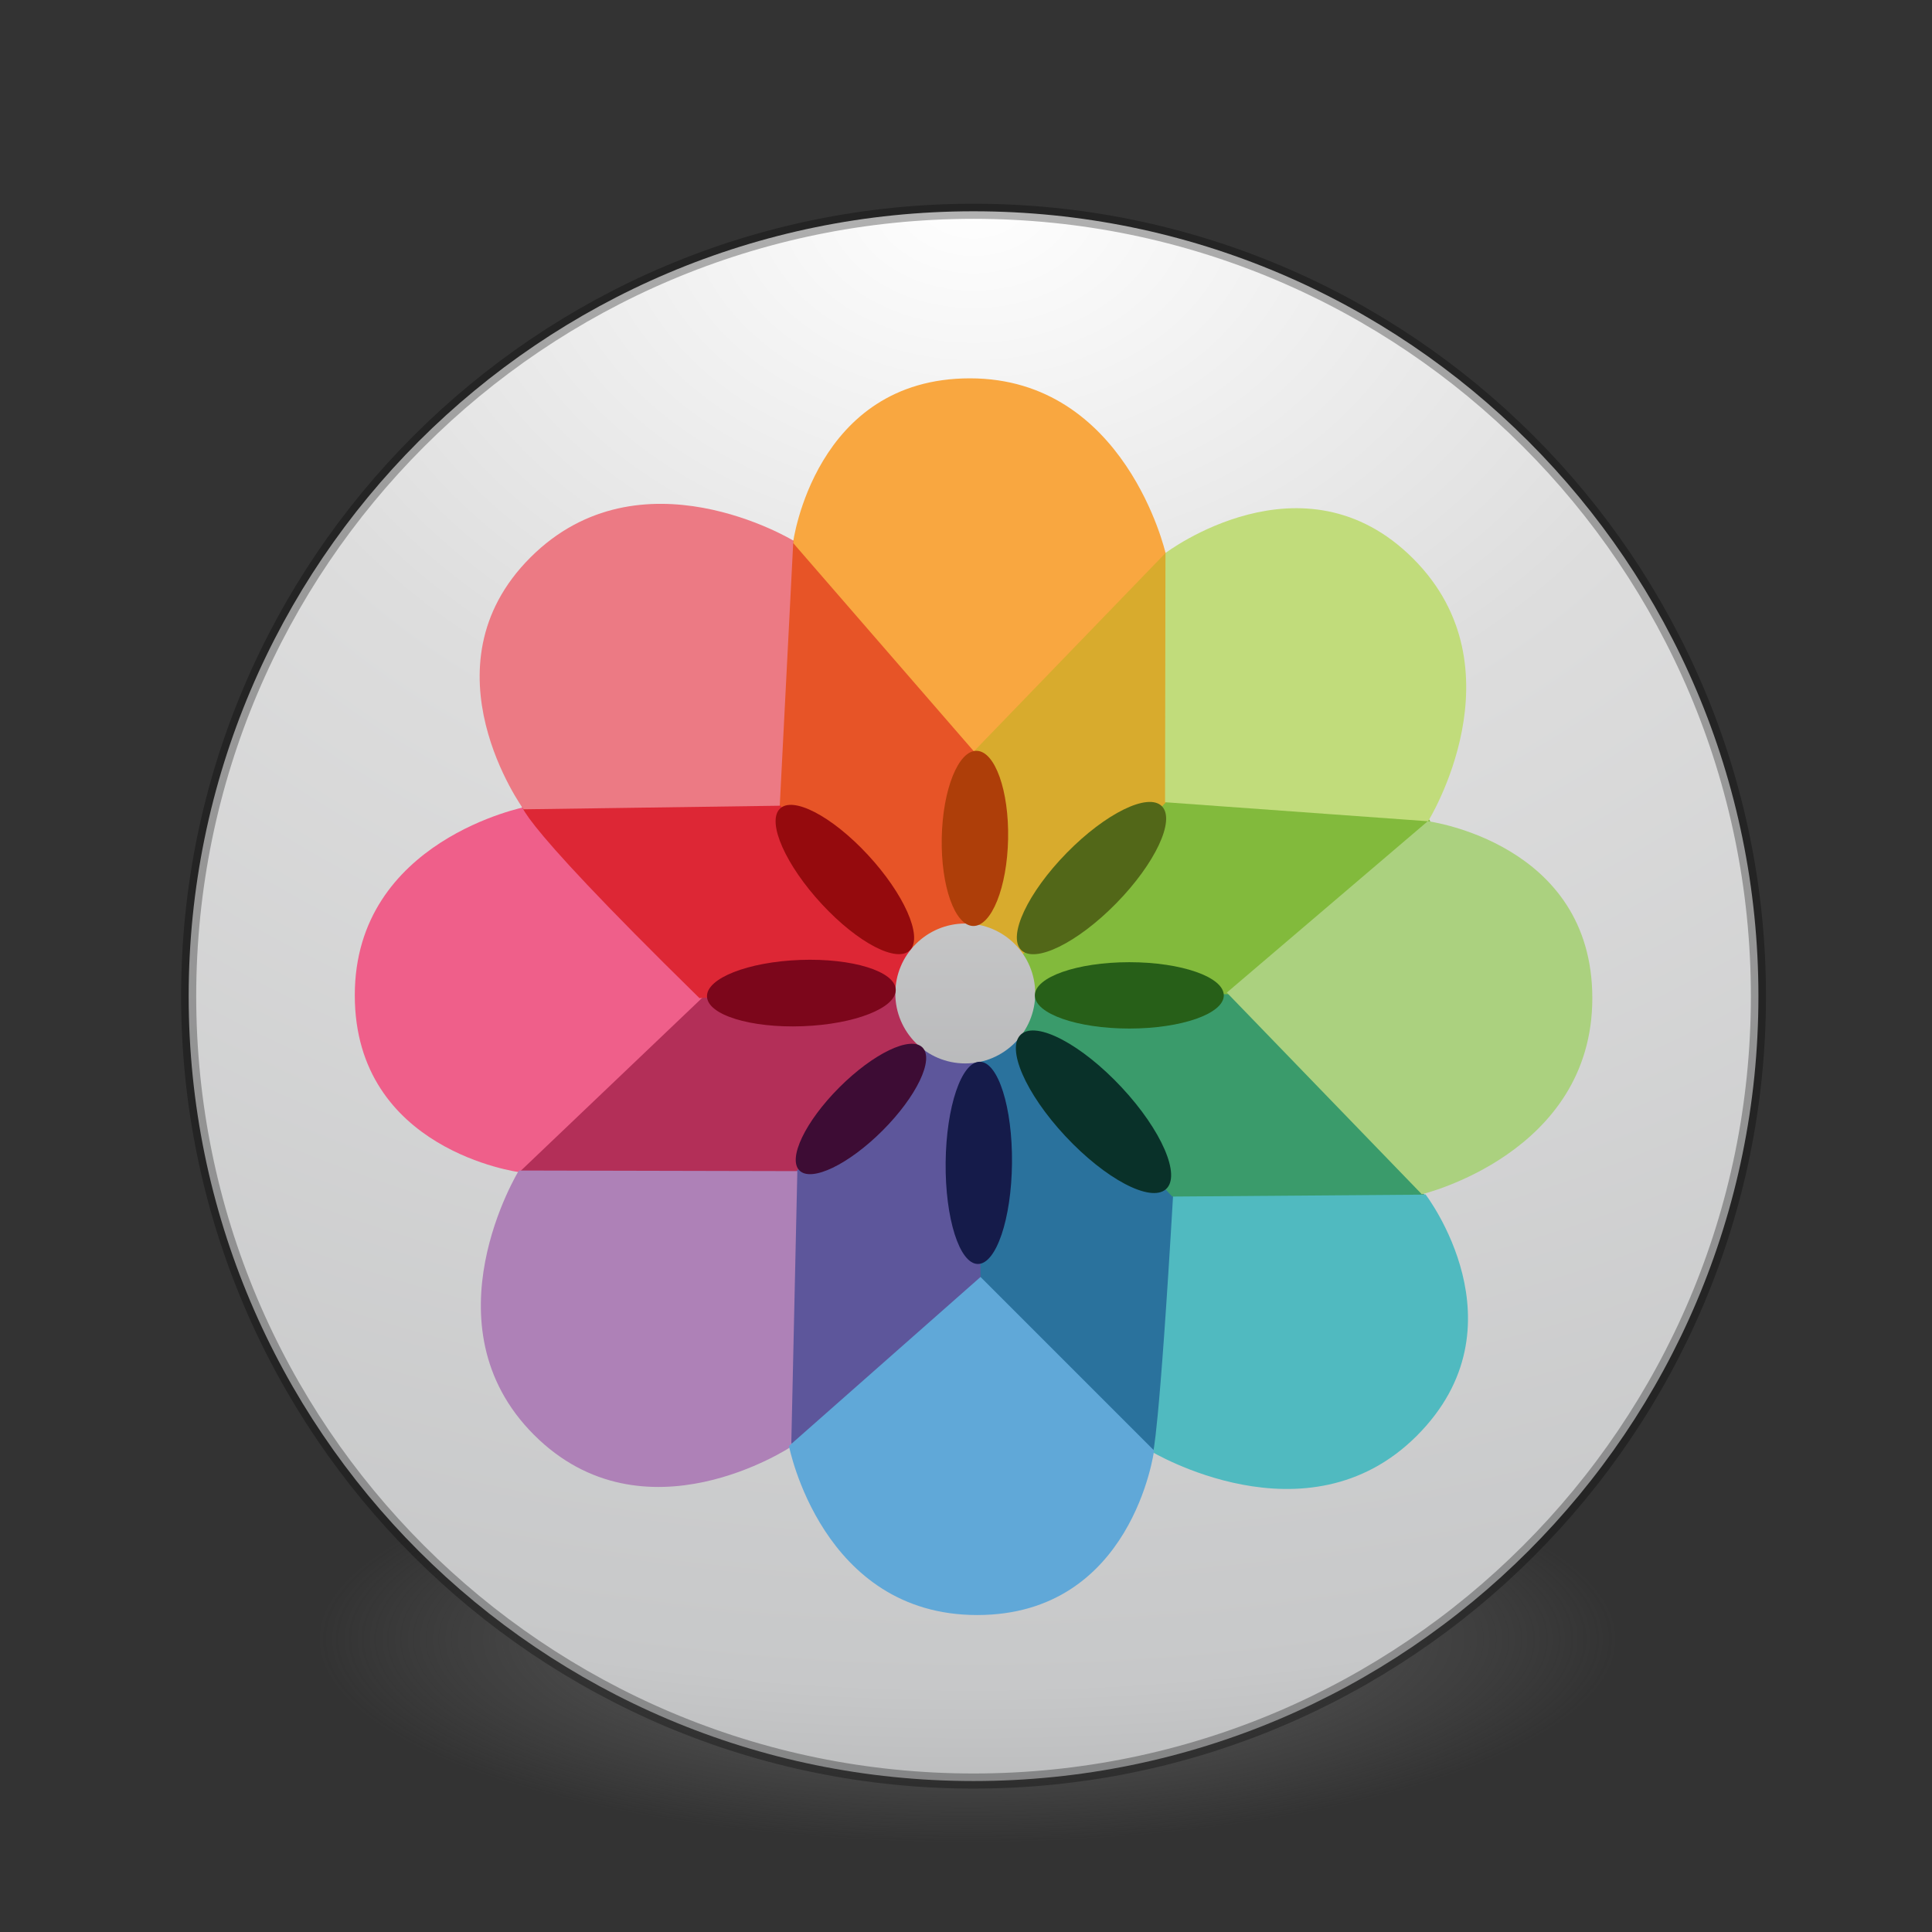 <?xml version="1.0" encoding="UTF-8" standalone="no"?>
<svg
   xmlns:dc="http://purl.org/dc/elements/1.1/"
   xmlns:cc="http://creativecommons.org/ns#"
   xmlns:rdf="http://www.w3.org/1999/02/22-rdf-syntax-ns#"
   xmlns:svg="http://www.w3.org/2000/svg"
   xmlns="http://www.w3.org/2000/svg"
   xmlns:xlink="http://www.w3.org/1999/xlink"
   xmlns:sodipodi="http://sodipodi.sourceforge.net/DTD/sodipodi-0.dtd"
   xmlns:inkscape="http://www.inkscape.org/namespaces/inkscape"
   id="svg5157"
   height="128"
   width="128"
   version="1.1"
   inkscape:version="0.91 r13725"
   sodipodi:docname="multimedia-photo-manager-test.svg">
  <rect width="100%" height="100%" fill="#333333" stroke="none"/>
  <sodipodi:namedview
     pagecolor="#ffffff"
     bordercolor="#666666"
     borderopacity="1"
     objecttolerance="10"
     gridtolerance="10"
     guidetolerance="10"
     inkscape:pageopacity="0"
     inkscape:pageshadow="2"
     inkscape:window-width="1920"
     inkscape:window-height="945"
     id="namedview153"
     showgrid="false"
     inkscape:zoom="0.56839371"
     inkscape:cx="50.15694"
     inkscape:cy="67.002855"
     inkscape:window-x="1024"
     inkscape:window-y="24"
     inkscape:window-maximized="1"
     inkscape:current-layer="svg5157" />
  <defs
     id="defs5159">
    <linearGradient
       id="linearGradient3820-7-2-8-6">
      <stop
         offset="0"
         style="stop-color:#3d3d3d;stop-opacity:1"
         id="stop3822-2-6-5-0" />
      <stop
         offset="0.5"
         style="stop-color:#686868;stop-opacity:0.498"
         id="stop3864-8-7-4-1" />
      <stop
         offset="1"
         style="stop-color:#686868;stop-opacity:0"
         id="stop3824-1-2-6-7" />
    </linearGradient>
    <linearGradient
       id="linearGradient4806">
      <stop
         id="stop4808"
         style="stop-color:#ffffff;stop-opacity:1"
         offset="0" />
      <stop
         id="stop4810"
         style="stop-color:#ffffff;stop-opacity:0.235"
         offset="0.424" />
      <stop
         id="stop4812"
         style="stop-color:#ffffff;stop-opacity:0.157"
         offset="0.821" />
      <stop
         id="stop4814"
         style="stop-color:#ffffff;stop-opacity:0.392"
         offset="1" />
    </linearGradient>
    <linearGradient
       y2="40.496"
       x2="71.204"
       y1="15.369"
       x1="71.204"
       gradientTransform="matrix(4.164,0,0,4.164,-236.033,-50.036)"
       gradientUnits="userSpaceOnUse"
       id="linearGradient3118"
       xlink:href="#linearGradient4806" />
    <radialGradient
       r="62.769"
       fy="186.171"
       fx="99.157"
       cy="186.171"
       cx="99.157"
       gradientTransform="matrix(0.687,0,0,0.215,-4.022,68.573)"
       gradientUnits="userSpaceOnUse"
       id="radialGradient3163"
       xlink:href="#linearGradient3820-7-2-8-6" />
    <radialGradient
       cx="23.896"
       cy="3.99"
       r="20.397"
       id="radialGradient3093-0-3-6"
       gradientUnits="userSpaceOnUse"
       gradientTransform="matrix(0,1.232,-1.626,0,18.487,-28.722)">
      <stop
         id="stop3244-9-33-7-0"
         style="stop-color:#ffffff;stop-opacity:1"
         offset="0" />
      <stop
         id="stop3246-3-5-0-8"
         style="stop-color:#dddddd;stop-opacity:1"
         offset="0.262" />
      <stop
         id="stop3248-1-7-8-8"
         style="stop-color:#c7c8c9;stop-opacity:1"
         offset="0.661" />
      <stop
         id="stop3250-9-3-0-5"
         style="stop-color:#777779;stop-opacity:1"
         offset="1" />
    </radialGradient>
    <linearGradient
       id="linearGradient4164">
      <stop
         id="stop4166"
         style="stop-color:#b6b6b6;stop-opacity:1"
         offset="0" />
      <stop
         id="stop4216"
         style="stop-color:#a4a4a4;stop-opacity:1"
         offset="0.331" />
      <stop
         id="stop4168"
         style="stop-color:#c5c5c5;stop-opacity:1"
         offset="1" />
    </linearGradient>
    <linearGradient
       id="linearGradient4220-7">
      <stop
         id="stop4222-7"
         style="stop-color:#7a8498;stop-opacity:1"
         offset="0" />
      <stop
         id="stop4224-0"
         style="stop-color:#34405c;stop-opacity:1"
         offset="1" />
    </linearGradient>
    <linearGradient
       id="linearGradient4316-5">
      <stop
         id="stop4318-1"
         style="stop-color:#ffffff;stop-opacity:1"
         offset="0" />
      <stop
         id="stop4320-9"
         style="stop-color:#ffffff;stop-opacity:0.235"
         offset="0.338" />
      <stop
         id="stop4322-42"
         style="stop-color:#ffffff;stop-opacity:0.157"
         offset="0.62" />
      <stop
         id="stop4324-9"
         style="stop-color:#ffffff;stop-opacity:0.392"
         offset="1" />
    </linearGradient>
    <linearGradient
       id="linearGradient4507-6">
      <stop
         id="stop4509-3"
         style="stop-color:#2d3955;stop-opacity:1"
         offset="0" />
      <stop
         id="stop5959-4"
         style="stop-color:#2b3853;stop-opacity:1"
         offset="0.725" />
      <stop
         id="stop5961-1"
         style="stop-color:#192640;stop-opacity:1"
         offset="0.75" />
      <stop
         id="stop4511-1"
         style="stop-color:#08142e;stop-opacity:1"
         offset="1" />
    </linearGradient>
    <linearGradient
       id="linearGradient6042-1">
      <stop
         id="stop6044-9"
         style="stop-color:#07132d;stop-opacity:1"
         offset="0" />
      <stop
         id="stop6046-9"
         style="stop-color:#425479;stop-opacity:1"
         offset="1" />
    </linearGradient>
    <linearGradient
       x1="7.078"
       y1="3.082"
       x2="7.078"
       y2="45.369"
       id="linearGradient3087-408-5"
       gradientUnits="userSpaceOnUse"
       gradientTransform="matrix(0.221,0,0,0.221,6.693,6.693)">
      <stop
         id="stop7201-5"
         style="stop-color:#170418;stop-opacity:1"
         offset="0" />
      <stop
         id="stop7203-2"
         style="stop-color:#50386b;stop-opacity:1"
         offset="1" />
    </linearGradient>
    <linearGradient
       id="linearGradient2867-449-88-871-390-598-476-591-434-148-57-177-691-4">
      <stop
         id="stop7191-4"
         style="stop-color:#612f91;stop-opacity:1"
         offset="0" />
      <stop
         id="stop7197-2"
         style="stop-color:#1a4aa2;stop-opacity:1"
         offset="1" />
    </linearGradient>
    <linearGradient
       id="linearGradient4278-3">
      <stop
         id="stop4280-6"
         style="stop-color:#000000;stop-opacity:0"
         offset="0" />
      <stop
         id="stop4286-1"
         style="stop-color:#000000;stop-opacity:0"
         offset="0.5" />
      <stop
         id="stop4282-24"
         style="stop-color:#000000;stop-opacity:1"
         offset="1" />
    </linearGradient>
    <linearGradient
       id="linearGradient4316-4-0">
      <stop
         id="stop4318-4-5"
         style="stop-color:#ffffff;stop-opacity:1"
         offset="0" />
      <stop
         id="stop4320-2-9"
         style="stop-color:#ffffff;stop-opacity:0.235"
         offset="0.338" />
      <stop
         id="stop4322-4-1"
         style="stop-color:#ffffff;stop-opacity:0.157"
         offset="0.62" />
      <stop
         id="stop4324-4-8"
         style="stop-color:#ffffff;stop-opacity:0.392"
         offset="1" />
    </linearGradient>
    <linearGradient
       id="linearGradient6088-74">
      <stop
         id="stop6090-5"
         style="stop-color:#ff54d2;stop-opacity:0"
         offset="0" />
      <stop
         id="stop6257-5"
         style="stop-color:#f62b68;stop-opacity:1"
         offset="0.324" />
      <stop
         id="stop6255-6"
         style="stop-color:#ff0105;stop-opacity:1"
         offset="0.561" />
      <stop
         id="stop6092-0"
         style="stop-color:#ff54d2;stop-opacity:0.478"
         offset="1" />
    </linearGradient>
    <linearGradient
       id="linearGradient4316-4-6-6">
      <stop
         id="stop4318-4-4-6"
         style="stop-color:#ffffff;stop-opacity:1"
         offset="0" />
      <stop
         id="stop4320-2-2-6"
         style="stop-color:#ffffff;stop-opacity:0.235"
         offset="0.338" />
      <stop
         id="stop4322-4-5-5"
         style="stop-color:#ffffff;stop-opacity:0.157"
         offset="0.62" />
      <stop
         id="stop4324-4-1-5"
         style="stop-color:#ffffff;stop-opacity:0.392"
         offset="1" />
    </linearGradient>
    <linearGradient
       id="linearGradient3990-3-1">
      <stop
         id="stop3992-0-0"
         style="stop-color:#ffffff;stop-opacity:1"
         offset="0" />
      <stop
         id="stop3994-2-1"
         style="stop-color:#ffffff;stop-opacity:0"
         offset="1" />
    </linearGradient>
    <linearGradient
       id="linearGradient6191-9">
      <stop
         id="stop6193-8"
         style="stop-color:#ffffff;stop-opacity:0"
         offset="0" />
      <stop
         id="stop6197-8"
         style="stop-color:#ffffff;stop-opacity:0"
         offset="0.405" />
      <stop
         id="stop6195-9"
         style="stop-color:#ffffff;stop-opacity:0.478"
         offset="1" />
    </linearGradient>
    <linearGradient
       id="linearGradient6191-7-9">
      <stop
         id="stop6193-7-3"
         style="stop-color:#ffffff;stop-opacity:0"
         offset="0" />
      <stop
         id="stop6197-2-2"
         style="stop-color:#ffffff;stop-opacity:0"
         offset="0.405" />
      <stop
         id="stop6195-2-1"
         style="stop-color:#ffffff;stop-opacity:0.478"
         offset="1" />
    </linearGradient>
    <linearGradient
       id="linearGradient6191-8-3">
      <stop
         id="stop6193-75-7"
         style="stop-color:#ffffff;stop-opacity:0"
         offset="0" />
      <stop
         id="stop6197-3-4"
         style="stop-color:#ffffff;stop-opacity:0"
         offset="0.405" />
      <stop
         id="stop6195-7-2"
         style="stop-color:#ffffff;stop-opacity:0.478"
         offset="1" />
    </linearGradient>
    <linearGradient
       id="linearGradient6088-6-1">
      <stop
         id="stop6090-2-0"
         style="stop-color:#ff54d2;stop-opacity:0"
         offset="0" />
      <stop
         id="stop6257-4-6"
         style="stop-color:#ff54d2;stop-opacity:0"
         offset="0.324" />
      <stop
         id="stop6255-3-6"
         style="stop-color:#ff54d2;stop-opacity:0.252"
         offset="0.561" />
      <stop
         id="stop6092-9-6"
         style="stop-color:#ff54d2;stop-opacity:0.478"
         offset="1" />
    </linearGradient>
    <linearGradient
       id="linearGradient6303-4">
      <stop
         id="stop6305-33"
         style="stop-color:#ffffff;stop-opacity:1"
         offset="0" />
      <stop
         id="stop6307-9"
         style="stop-color:#ffffff;stop-opacity:0"
         offset="1" />
    </linearGradient>
    <linearGradient
       id="linearGradient6303-3-2">
      <stop
         id="stop6305-3-0"
         style="stop-color:#ffffff;stop-opacity:1"
         offset="0" />
      <stop
         id="stop6307-1-0"
         style="stop-color:#ffffff;stop-opacity:0"
         offset="1" />
    </linearGradient>
    <linearGradient
       id="linearGradient6303-33-0">
      <stop
         id="stop6305-1-0"
         style="stop-color:#ffffff;stop-opacity:1"
         offset="0" />
      <stop
         id="stop6307-5-0"
         style="stop-color:#ffffff;stop-opacity:0"
         offset="1" />
    </linearGradient>
    <linearGradient
       id="linearGradient6413-0">
      <stop
         id="stop6415-1"
         style="stop-color:#feffff;stop-opacity:1"
         offset="0" />
      <stop
         id="stop6417-4"
         style="stop-color:#fe70ca;stop-opacity:1"
         offset="1" />
    </linearGradient>
    <linearGradient
       id="linearGradient6455-7">
      <stop
         id="stop6457-5"
         style="stop-color:#fbac9b;stop-opacity:1"
         offset="0" />
      <stop
         id="stop6459-8"
         style="stop-color:#fcfafc;stop-opacity:1"
         offset="1" />
    </linearGradient>
    <linearGradient
       y2="37.81"
       x2="34.131"
       y1="41.608"
       x1="38.851"
       gradientTransform="matrix(0.67,0,0,0.701,32.619,33.488)"
       gradientUnits="userSpaceOnUse"
       id="linearGradient4264"
       xlink:href="#linearGradient6455-7" />
    <linearGradient
       y2="37.81"
       x2="34.131"
       y1="41.608"
       x1="38.851"
       gradientTransform="matrix(0.959,0,0,1.003,20.382,19.716)"
       gradientUnits="userSpaceOnUse"
       id="linearGradient4267"
       xlink:href="#linearGradient6413-0" />
    <radialGradient
       r="3.159"
       fy="39.709"
       fx="36.491"
       cy="39.709"
       cx="36.491"
       gradientTransform="matrix(0.959,0,0,1.003,28.425,24.584)"
       gradientUnits="userSpaceOnUse"
       id="radialGradient4270"
       xlink:href="#linearGradient6303-33-0" />
    <radialGradient
       r="3.159"
       fy="39.709"
       fx="36.491"
       cy="39.709"
       cx="36.491"
       gradientTransform="matrix(3.361,-1.94,1.104,1.912,-113.648,47.869)"
       gradientUnits="userSpaceOnUse"
       id="radialGradient4273"
       xlink:href="#linearGradient6303-3-2" />
    <radialGradient
       r="3.159"
       fy="39.709"
       fx="36.491"
       cy="39.709"
       cx="36.491"
       gradientTransform="matrix(4.177,-2.411,1.372,2.376,-133.317,71.586)"
       gradientUnits="userSpaceOnUse"
       id="radialGradient4276"
       xlink:href="#linearGradient6303-4" />
    <radialGradient
       r="3.857"
       fy="31.405"
       fx="32.373"
       cy="31.405"
       cx="32.373"
       gradientTransform="matrix(-2.671,-2.671,2.671,-2.671,67.084,232.843)"
       gradientUnits="userSpaceOnUse"
       id="radialGradient4279"
       xlink:href="#linearGradient6088-6-1" />
    <radialGradient
       r="3.857"
       fy="31.405"
       fx="32.373"
       cy="31.405"
       cx="32.373"
       gradientTransform="matrix(2.286,3.175,-3.065,2.207,86.739,-106.134)"
       gradientUnits="userSpaceOnUse"
       id="radialGradient4282"
       xlink:href="#linearGradient6191-8-3" />
    <radialGradient
       r="3.857"
       fy="31.405"
       fx="32.373"
       cy="31.405"
       cx="32.373"
       gradientTransform="matrix(0,3.913,-3.777,-2.2076244e-8,183.137,-60.687)"
       gradientUnits="userSpaceOnUse"
       id="radialGradient4285"
       xlink:href="#linearGradient6191-7-9" />
    <radialGradient
       r="3.857"
       fy="31.405"
       fx="32.373"
       cy="31.405"
       cx="32.373"
       gradientTransform="matrix(3.779,1.013,-0.978,3.649,-27.163,-81.385)"
       gradientUnits="userSpaceOnUse"
       id="radialGradient4288"
       xlink:href="#linearGradient6191-9" />
    <linearGradient
       y2="65.922"
       x2="68.313"
       y1="52.925"
       x1="68.313"
       gradientTransform="matrix(0.292,0,0,0.219,44.942,49.388)"
       gradientUnits="userSpaceOnUse"
       id="linearGradient4291"
       xlink:href="#linearGradient3990-3-1" />
    <linearGradient
       y2="48.984"
       x2="92.696"
       y1="16.555"
       x1="92.696"
       gradientTransform="matrix(0.842,0,0,0.842,-13.059,38.565)"
       gradientUnits="userSpaceOnUse"
       id="linearGradient4294"
       xlink:href="#linearGradient4316-4-6-6" />
    <radialGradient
       r="3.857"
       fy="31.405"
       fx="32.373"
       cy="31.405"
       cx="32.373"
       gradientTransform="matrix(-3.777,0,0,-3.777,186.797,184.641)"
       gradientUnits="userSpaceOnUse"
       id="radialGradient4297"
       xlink:href="#linearGradient6088-74" />
    <linearGradient
       y2="48.984"
       x2="92.696"
       y1="16.555"
       x1="92.696"
       gradientTransform="matrix(1.529,0,0,-1.529,-76.255,115.784)"
       gradientUnits="userSpaceOnUse"
       id="linearGradient4302"
       xlink:href="#linearGradient4316-4-0" />
    <radialGradient
       r="9.498"
       fy="95.388"
       fx="95.838"
       cy="95.388"
       cx="95.838"
       gradientTransform="matrix(0.945,-1.4092773e-7,1.3241225e-7,0.888,-26.224,-19.055)"
       gradientUnits="userSpaceOnUse"
       id="radialGradient4305"
       xlink:href="#linearGradient4278-3" />
    <radialGradient
       r="20.397"
       cy="3.99"
       cx="23.896"
       gradientTransform="matrix(0,0.88,-1.161,0,69.133,36.914)"
       gradientUnits="userSpaceOnUse"
       id="radialGradient4308"
       xlink:href="#linearGradient2867-449-88-871-390-598-476-591-434-148-57-177-691-4" />
    <linearGradient
       y2="45.369"
       x2="7.078"
       y1="3.082"
       x1="7.078"
       gradientTransform="matrix(0.369,0,0,0.369,55.654,57.152)"
       gradientUnits="userSpaceOnUse"
       id="linearGradient4310"
       xlink:href="#linearGradient3087-408-5" />
    <radialGradient
       r="10.498"
       fy="21.239"
       fx="32"
       cy="21.239"
       cx="32"
       gradientTransform="matrix(0,3.546,-8.168,0,237.978,-66.433)"
       gradientUnits="userSpaceOnUse"
       id="radialGradient4315"
       xlink:href="#linearGradient6042-1" />
    <radialGradient
       r="15.639"
       fy="16.448"
       fx="91.35"
       cy="16.448"
       cx="91.35"
       gradientTransform="matrix(0,3.229,-3.229,0,117.611,-253.822)"
       gradientUnits="userSpaceOnUse"
       id="radialGradient4318"
       xlink:href="#linearGradient4507-6" />
    <linearGradient
       y2="48.984"
       x2="92.696"
       y1="16.555"
       x1="92.696"
       gradientTransform="matrix(1.965,0,0,1.965,-116.471,2)"
       gradientUnits="userSpaceOnUse"
       id="linearGradient4321"
       xlink:href="#linearGradient4316-5" />
    <linearGradient
       y2="48.631"
       x2="91.566"
       y1="16.543"
       x1="91.566"
       gradientTransform="matrix(2.028,0,0,2.028,-122.216,-0.039)"
       gradientUnits="userSpaceOnUse"
       id="linearGradient4325"
       xlink:href="#linearGradient4220-7" />
    <linearGradient
       y2="56.115"
       x2="51.2"
       y1="8.114"
       x1="51.2"
       gradientTransform="matrix(1.689,0,0,1.689,-22.184,11.942)"
       gradientUnits="userSpaceOnUse"
       id="linearGradient4329"
       xlink:href="#linearGradient4164" />
    <radialGradient
       r="20.397"
       fy="3.99"
       fx="23.896"
       cy="3.99"
       cx="23.896"
       gradientTransform="matrix(0,7.327,-9.671,0,103.09,-162.167)"
       gradientUnits="userSpaceOnUse"
       id="radialGradient4332"
       xlink:href="#radialGradient3093-0-3-6" />
    <linearGradient
       id="linearGradient4829">
      <stop
         style="stop-color:#f4fbfc;stop-opacity:1;"
         offset="0"
         id="stop4831" />
      <stop
         style="stop-color:#d6d6d6;stop-opacity:1;"
         offset="1"
         id="stop4833" />
    </linearGradient>
    <clipPath
       id="clipPath-440877745">
      <g
         transform="translate(0,-1004.362)"
         id="g17">
        <path
           style="fill:#1890d0"
           inkscape:connector-curvature="0"
           d="m -24,13 c 0,1.105 -0.672,2 -1.5,2 -0.828,0 -1.5,-0.895 -1.5,-2 0,-1.105 0.672,-2 1.5,-2 0.828,0 1.5,0.895 1.5,2 z"
           transform="matrix(15.333,0,0,11.5,415,878.862)"
           id="path19" />
      </g>
    </clipPath>
    <linearGradient
       id="linearGradient5423">
      <stop
         style="stop-color:#6acb97;stop-opacity:1;"
         offset="0"
         id="stop5425" />
      <stop
         style="stop-color:#3f9d7a;stop-opacity:1"
         offset="1"
         id="stop5427" />
    </linearGradient>
    <radialGradient
       r="20.397"
       fy="3.99"
       fx="23.896"
       cy="3.99"
       cx="23.896"
       gradientTransform="matrix(0,7.327,-9.671,0,247.547,-163.476)"
       gradientUnits="userSpaceOnUse"
       id="radialGradient4332-5"
       xlink:href="#radialGradient3093-0-3-6-3" />
    <radialGradient
       cx="23.896"
       cy="3.99"
       r="20.397"
       id="radialGradient3093-0-3-6-3"
       gradientUnits="userSpaceOnUse"
       gradientTransform="matrix(0,1.232,-1.626,0,18.487,-28.722)">
      <stop
         id="stop3244-9-33-7-0-5"
         style="stop-color:#ffffff;stop-opacity:1"
         offset="0" />
      <stop
         id="stop3246-3-5-0-8-6"
         style="stop-color:#dddddd;stop-opacity:1"
         offset="0.262" />
      <stop
         id="stop3248-1-7-8-8-2"
         style="stop-color:#abacae;stop-opacity:1"
         offset="0.661" />
      <stop
         id="stop3250-9-3-0-5-9"
         style="stop-color:#89898b;stop-opacity:1"
         offset="1" />
    </radialGradient>
    <clipPath
       id="clipPath-440877745-6">
      <g
         transform="translate(0,-1004.362)"
         id="g17-0">
        <path
           style="fill:#1890d0"
           inkscape:connector-curvature="0"
           d="m -24,13 c 0,1.105 -0.672,2 -1.5,2 -0.828,0 -1.5,-0.895 -1.5,-2 0,-1.105 0.672,-2 1.5,-2 0.828,0 1.5,0.895 1.5,2 z"
           transform="matrix(15.333,0,0,11.5,415,878.862)"
           id="path19-6" />
      </g>
    </clipPath>
    <linearGradient
       id="linearGradient4829-6">
      <stop
         style="stop-color:#f8f4fc;stop-opacity:1;"
         offset="0"
         id="stop4831-2" />
      <stop
         style="stop-color:#d6d6d6;stop-opacity:1;"
         offset="1"
         id="stop4833-9" />
    </linearGradient>
    <linearGradient
       inkscape:collect="always"
       xlink:href="#radialGradient3093-0-3-6-3"
       id="linearGradient3780"
       gradientUnits="userSpaceOnUse"
       x1="-156.753"
       y1="50.381"
       x2="-156.753"
       y2="118.397"
       gradientTransform="matrix(1.529,0,0,1.529,304.153,-63.001)" />
  </defs>
  <path
     d="m 107.212,108.529 a 43.119,13.471 0 1 1 -86.237,0 43.119,13.471 0 1 1 86.237,0 z"
     id="path3818-0-5-0"
     style="fill:url(#radialGradient3163);fill-opacity:1;stroke:none" />
  <path
     style="color:#000000;fill:url(#radialGradient4332);fill-opacity:1;fill-rule:nonzero;stroke:none;stroke-width:1;marker:none;visibility:visible;display:inline;overflow:visible;enable-background:accumulate"
     id="path2555-7"
     d="m 64.5,13.998 c -28.692,0 -52,23.308 -52,52 0,28.692 23.308,52 52,52 28.692,0 52,-23.308 52,-52 0,-28.692 -23.308,-52 -52,-52 z" />
  <path
     d="m 64.5,13.998 c -28.692,0 -52,23.308 -52,52 0,28.692 23.308,52 52,52 28.692,0 52,-23.308 52,-52 0,-28.692 -23.308,-52 -52,-52 z"
     id="path2555-7-1"
     style="opacity:0.3;color:#000000;fill:none;fill-opacity:0;fill-rule:nonzero;stroke:#000000;stroke-width:1;stroke-linecap:round;stroke-linejoin:round;stroke-miterlimit:4;stroke-opacity:1;stroke-dasharray:none;stroke-dashoffset:0;marker:none;visibility:visible;display:inline;overflow:visible;enable-background:accumulate" />
  <path
     inkscape:connector-curvature="0"
     id="path7033-6-4"
     d="m 76.215,96.128 c 0,0 10.362,6.287 17.648,-0.999 7.285,-7.285 0.581,-15.996 0.581,-15.996 L 76.697,78.559 Z"
     style="display:inline;fill:#50bac0;fill-opacity:1;stroke:none"
     sodipodi:nodetypes="csccc" />
  <path
     inkscape:connector-curvature="0"
     id="path7035"
     d="m 34.257,77.584 c 0,0 -0.075,0.224 18.516,0.037 l 8.075,-8.354 -0.773,-3.846 -13.972,0.203 z"
     style="display:inline;fill:#b32f58;fill-opacity:1;stroke:none"
     sodipodi:nodetypes="cccccc" />
  <path
     inkscape:connector-curvature="0"
     id="path7033"
     d="m 34.872,53.445 c 0,0 -11.366,2.189 -11.366,12.492 0,10.303 10.9,11.722 10.9,11.722 L 46.681,65.958 Z"
     style="display:inline;fill:#ef5f8a;fill-opacity:1;stroke:none"
     sodipodi:nodetypes="csccc" />
  <path
     inkscape:connector-curvature="0"
     id="path7035-1"
     d="m 52.465,95.796 c 0,0 1.254,-0.329 12.781,-11.174 L 66.15,70.281 61.358,68.726 49.865,80.585 Z"
     style="display:inline;fill:#5d569b;fill-opacity:1;stroke:none"
     sodipodi:nodetypes="cccccc" />
  <path
     inkscape:connector-curvature="0"
     id="path7033-6"
     d="m 34.378,77.549 c 0,0 -6.287,10.227 0.999,17.512 7.285,7.285 17.044,0.783 17.044,0.783 l 0.405,-18.254 z"
     style="display:inline;fill:#ae81b7;fill-opacity:1;stroke:none"
     sodipodi:nodetypes="csccc" />
  <path
     inkscape:connector-curvature="0"
     id="path7035-9"
     d="m 76.386,96.249 c 0,0 0.393,-0.905 1.355,-17.401 l -9.983,-10.676 -2.997,2.055 0.239,16.913 z"
     style="display:inline;fill:#2a729d;fill-opacity:1;stroke:none"
     sodipodi:nodetypes="cccccc" />
  <path
     inkscape:connector-curvature="0"
     id="path7033-62"
     d="m 52.271,95.801 c 0,0 2.165,11.199 12.468,11.199 10.303,0 11.722,-10.9 11.722,-10.9 L 64.963,84.602 Z"
     style="display:inline;fill:#60a8d8;fill-opacity:1;stroke:none" />
  <path
     inkscape:connector-curvature="0"
     id="path7035-1-7"
     d="m 94.353,79.148 c 0,0 -1.175,-1.491 -11.776,-13.406 l -15.013,0.004 0.041,2.706 10.059,10.823 z"
     style="display:inline;fill:#3a9b6b;fill-opacity:1;stroke:none"
     sodipodi:nodetypes="cccccc" />
  <path
     inkscape:connector-curvature="0"
     id="path7035-2"
     d="m 94.743,54.483 c 0,0 1.045,-1.549 -17.545,-1.363 l -9.667,10.116 0.026,2.632 18.077,0 z"
     style="display:inline;fill:#82ba3c;fill-opacity:1;stroke:none"
     sodipodi:nodetypes="cccccc" />
  <path
     inkscape:connector-curvature="0"
     id="path7033-7"
     d="m 94.2,79.123 c 0,0 11.295,-2.691 11.295,-12.994 0,-10.303 -10.9,-11.722 -10.9,-11.722 L 81.28,65.762 Z"
     style="display:inline;fill:#abd17f;fill-opacity:1;stroke:none"
     sodipodi:nodetypes="csccc" />
  <path
     inkscape:connector-curvature="0"
     id="path7035-1-0"
     d="m 77.798,36.48 c 0,0 -2.252,-0.396 -15.265,12.881 l 2.025,12.224 3.092,1.764 11.746,-12.485 z"
     style="display:inline;fill:#d8ab2d;fill-opacity:1;stroke:none"
     sodipodi:nodetypes="cccccc" />
  <path
     inkscape:connector-curvature="0"
     id="path7033-6-5"
     d="m 94.616,54.41 c 0,0 6.292,-10.119 -0.993,-17.404 C 86.338,29.72 77.215,36.64 77.215,36.64 l -0.027,16.51 z"
     style="display:inline;fill:#c1dc7b;fill-opacity:1;stroke:none"
     sodipodi:nodetypes="csccc" />
  <path
     inkscape:connector-curvature="0"
     id="path7035-9-2"
     d="m 52.614,35.817 c 0,0 -1.597,-0.814 -1.41,17.777 l 9.081,10.296 4.475,-2.313 -0.29,-16.455 z"
     style="display:inline;fill:#e75427;fill-opacity:1;stroke:none"
     sodipodi:nodetypes="cccccc" />
  <path
     inkscape:connector-curvature="0"
     id="path7033-62-2"
     d="m 77.22,36.637 c 0,0 -2.656,-11.571 -12.959,-11.571 -10.303,0 -11.722,10.9 -11.722,10.9 l 11.983,13.812 z"
     style="display:inline;fill:#f9a740;fill-opacity:1;stroke:none"
     sodipodi:nodetypes="csccc" />
  <path
     inkscape:connector-curvature="0"
     id="path7035-1-7-2"
     d="m 34.576,53.165 c 0,0 -1.514,-0.052 11.763,12.961 4.03,-0.22 7.06,-0.252 13.742,-0.617 l 0.383,-2.874 -8.918,-9.407 z"
     style="display:inline;fill:#dd2735;fill-opacity:1;stroke:none"
     sodipodi:nodetypes="cccccc" />
  <path
     inkscape:connector-curvature="0"
     id="path7033-6-4-4"
     d="m 52.56,35.817 c 0,0 -10.138,-6.165 -17.423,1.12 -7.285,7.285 -0.449,16.682 -0.449,16.682 l 16.973,-0.238 z"
     style="display:inline;fill:#ec7a84;fill-opacity:1;stroke:none"
     sodipodi:nodetypes="csccc" />
  <circle
     r="4.635"
     cy="65.82"
     cx="63.951"
     id="path7176"
     style="color:#000000;display:inline;overflow:visible;visibility:visible;fill:url(#linearGradient3780);fill-opacity:1.0;fill-rule:nonzero;stroke:none;stroke-width:14.01;marker:none;enable-background:accumulate" />
  <ellipse
     ry="2.198"
     rx="6.259"
     cy="67.736"
     cx="50.637"
     transform="matrix(0.999,-0.037,0.037,0.999,0,0)"
     id="path7178"
     style="color:#000000;display:inline;overflow:visible;visibility:visible;fill:#7c061b;fill-opacity:1;fill-rule:nonzero;stroke:none;stroke-width:14.01;marker:none;enable-background:accumulate" />
  <ellipse
     ry="2.198"
     rx="6.259"
     cy="65.946"
     cx="74.821"
     id="path7178-5"
     style="color:#000000;display:inline;overflow:visible;visibility:visible;fill:#275f18;fill-opacity:1;fill-rule:nonzero;stroke:none;stroke-width:14.01;marker:none;enable-background:accumulate" />
  <ellipse
     ry="2.198"
     rx="5.803"
     cy="-65.676"
     cx="54.233"
     id="path7178-6"
     style="color:#000000;display:inline;overflow:visible;visibility:visible;fill:#ae3e09;fill-opacity:1;fill-rule:nonzero;stroke:none;stroke-width:14.01;marker:none;enable-background:accumulate"
     transform="matrix(-0.02,1,-1,-0.02,0,0)" />
  <ellipse
     ry="2.198"
     rx="6.699"
     cy="-65.613"
     cx="76.387"
     id="path7178-6-1"
     style="color:#000000;display:inline;overflow:visible;visibility:visible;fill:#151b4a;fill-opacity:1;fill-rule:nonzero;stroke:none;stroke-width:14.01;marker:none;enable-background:accumulate"
     transform="matrix(-0.01,1,-1,-0.01,0,0)" />
  <ellipse
     ry="2.235"
     rx="6.365"
     cy="-1.41"
     cx="80.905"
     id="path7178-9"
     style="color:#000000;display:inline;overflow:visible;visibility:visible;fill:#950a0d;fill-opacity:1;fill-rule:nonzero;stroke:none;stroke-width:14.01;marker:none;enable-background:accumulate"
     transform="matrix(0.68,0.733,-0.68,0.733,0,0)" />
  <ellipse
     ry="2.467"
     rx="7.026"
     cy="-2.727"
     cx="103.205"
     id="path7178-5-9"
     style="color:#000000;display:inline;overflow:visible;visibility:visible;fill:#093129;fill-opacity:1;fill-rule:nonzero;stroke:none;stroke-width:14.01;marker:none;enable-background:accumulate"
     transform="matrix(0.682,0.731,-0.756,0.655,0,0)" />
  <ellipse
     ry="2.341"
     rx="6.665"
     cy="-92.392"
     cx="-10.914"
     id="path7178-6-4"
     style="color:#000000;display:inline;overflow:visible;visibility:visible;fill:#526718;fill-opacity:1;fill-rule:nonzero;stroke:none;stroke-width:14.01;marker:none;enable-background:accumulate"
     transform="matrix(-0.7,0.714,-0.7,-0.714,0,0)" />
  <ellipse
     ry="2.024"
     rx="5.764"
     cy="-92.3"
     cx="11.621"
     id="path7178-6-1-8"
     style="color:#000000;display:inline;overflow:visible;visibility:visible;fill:#3d0c34;fill-opacity:1;fill-rule:nonzero;stroke:none;stroke-width:14.01;marker:none;enable-background:accumulate"
     transform="matrix(-0.707,0.707,-0.707,-0.707,0,0)" />
</svg>
